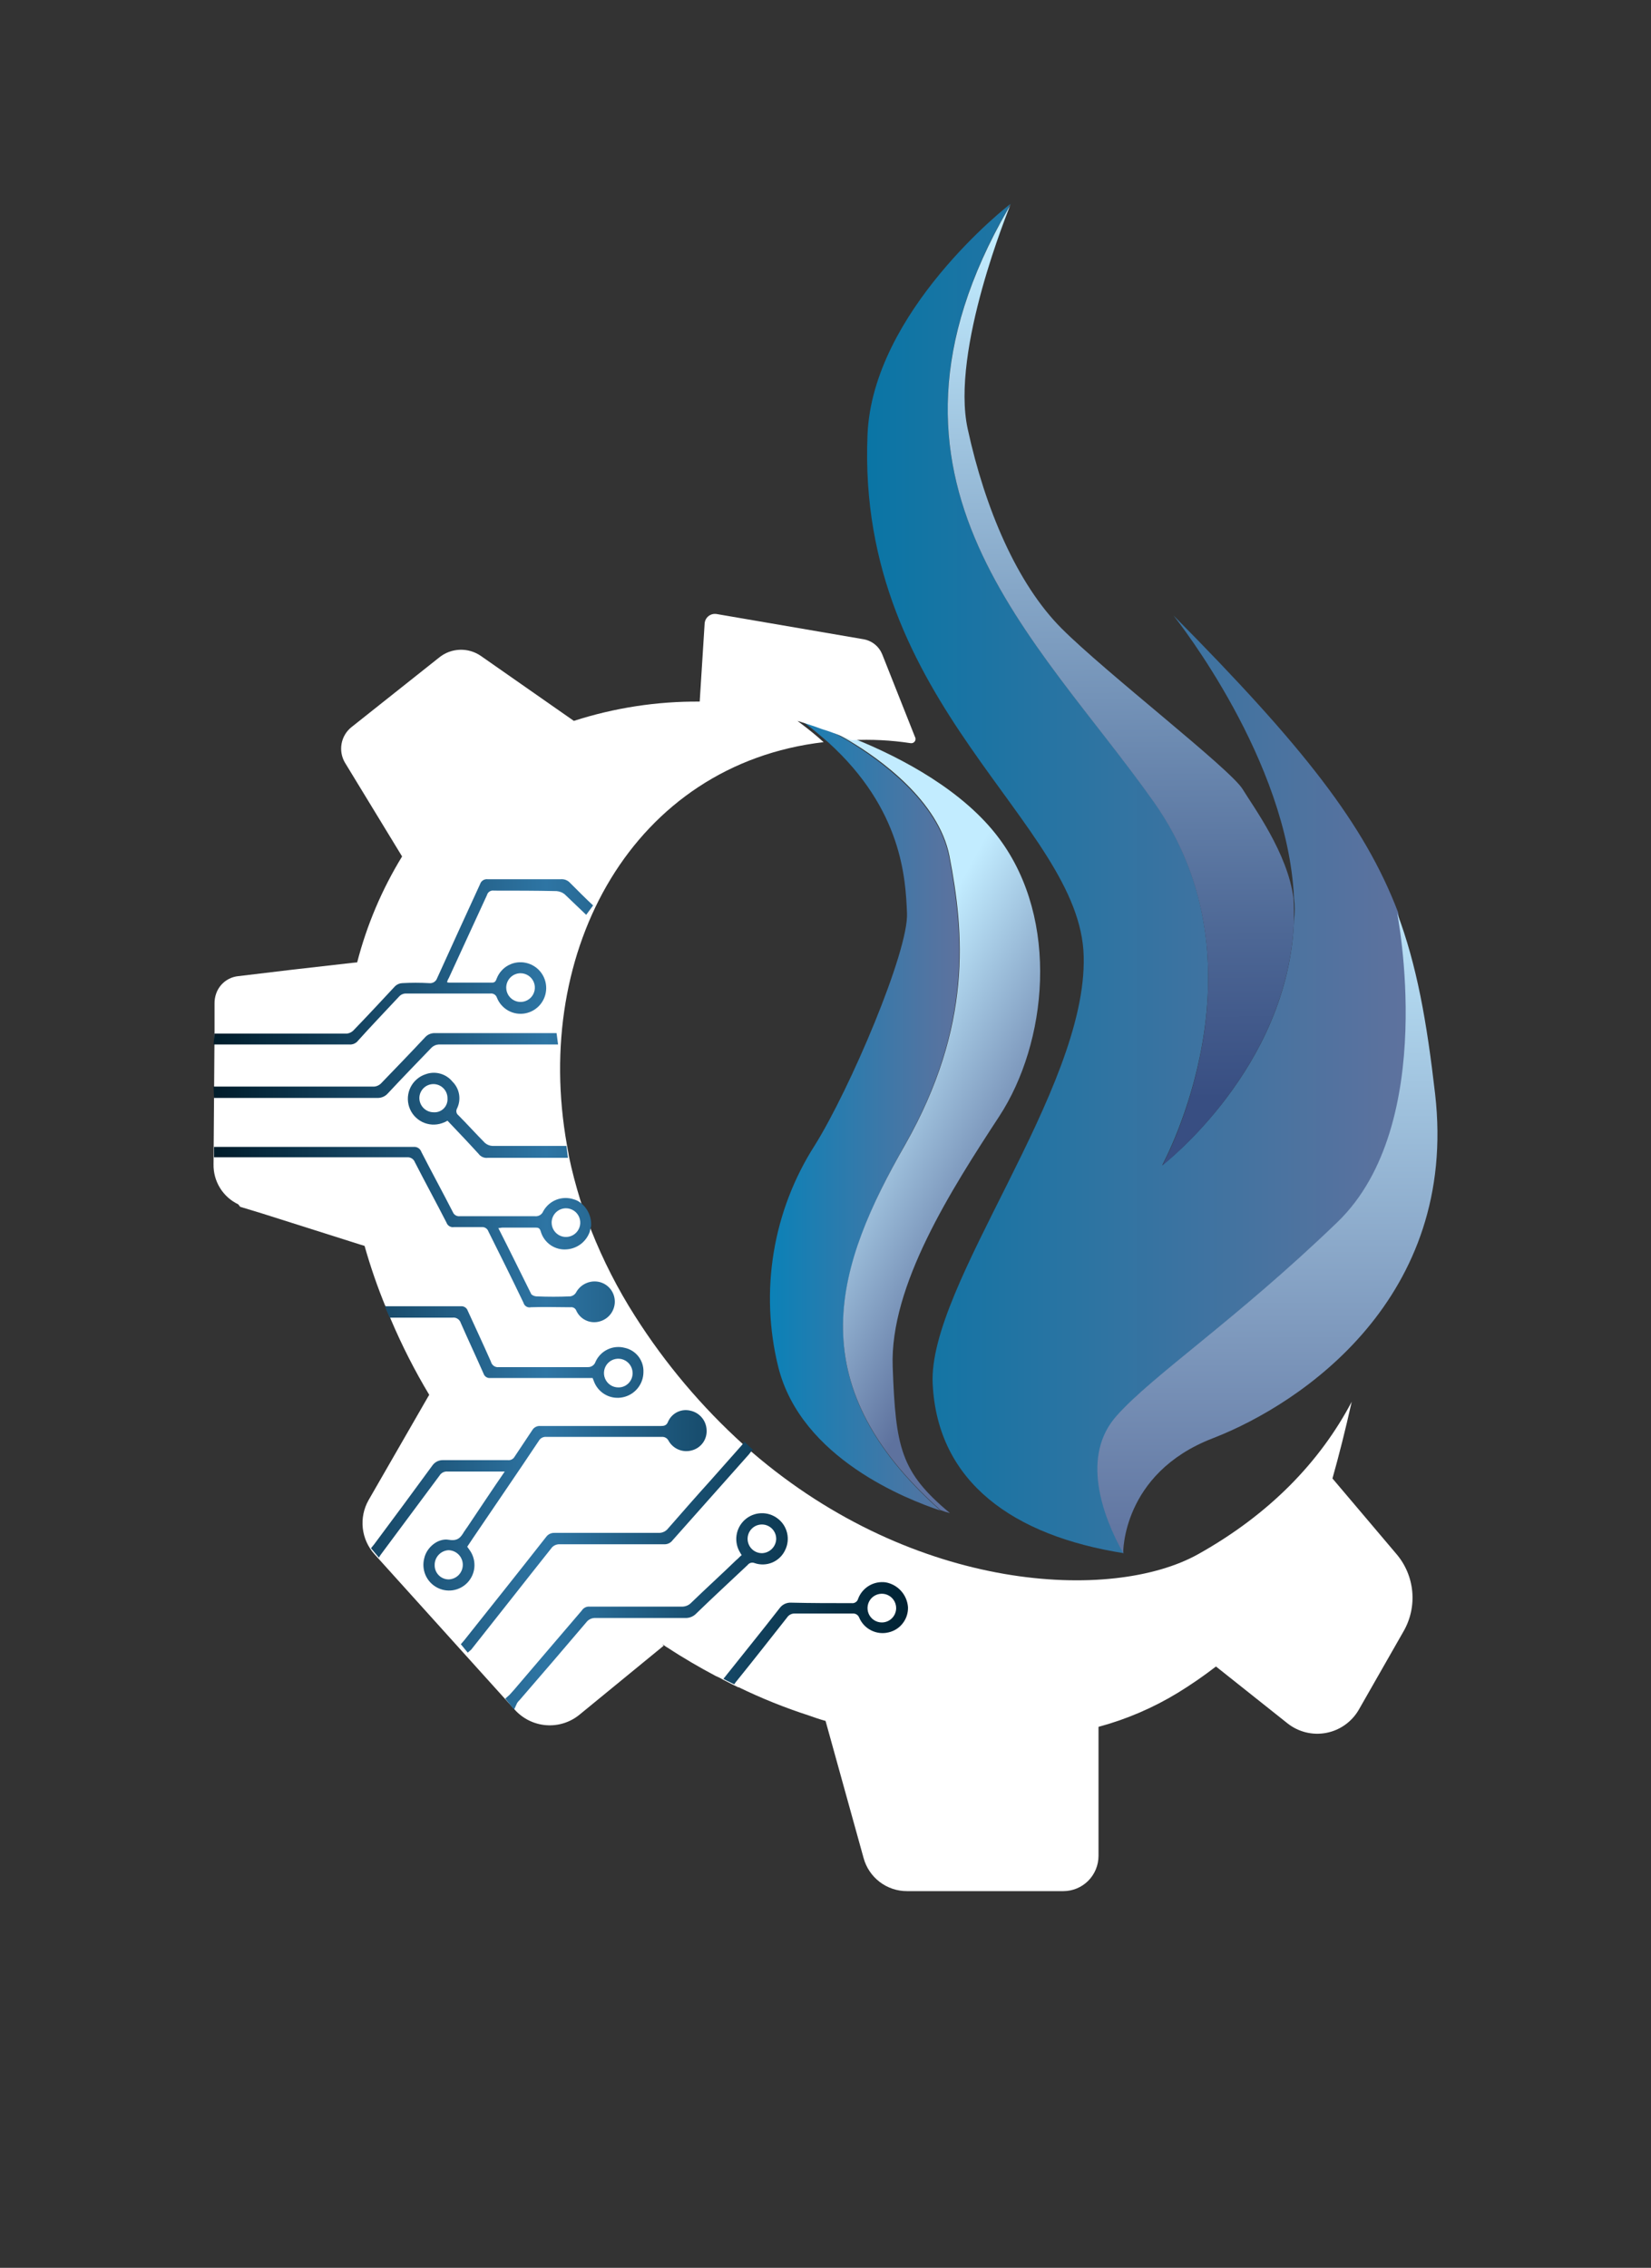 <svg width="83" height="114" viewBox="0 0 83 114" fill="none" xmlns="http://www.w3.org/2000/svg">
<rect x="0" y="0" width="83" height="114" fill="#333333" stroke="none"/>
<path d="M67.259 61.435C62.148 66.36 57.979 69.121 56.168 71.161C54.356 73.2 55.423 76.16 56.49 78.076C50.982 77.205 47.136 74.543 46.888 69.569C46.639 64.594 54.654 54.819 54.48 48.078C54.331 41.337 43.042 35.492 43.612 21.861C43.86 15.667 50.684 10.319 50.808 10.245C50.757 10.314 50.716 10.389 50.684 10.469C42.769 24.199 52.123 32.009 58.004 40.292C63.86 48.575 58.5 58.425 58.425 58.575C58.525 58.5 64.753 53.699 65.051 46.312C65.1 45.915 65.1 45.514 65.051 45.118C64.728 38.203 59.244 31.263 58.996 30.94C65.522 37.531 68.599 41.436 70.286 45.864C70.261 45.889 72.371 56.51 67.259 61.435Z" fill="url(#paint0_linear_5_20)"/>
<path d="M60.957 72.305C56.391 74.071 56.466 78.076 56.466 78.076C55.399 76.16 54.332 73.175 56.143 71.161C57.955 69.121 62.123 66.36 67.234 61.435C72.346 56.51 70.237 45.889 70.237 45.889C71.229 48.525 71.726 51.336 72.147 54.993C73.314 65.191 65.522 70.539 60.957 72.305Z" fill="url(#paint1_linear_5_20)"/>
<path d="M65.051 46.337C64.728 53.724 58.5 58.525 58.425 58.599C58.5 58.475 63.86 48.6 58.004 40.317C52.148 32.034 42.769 24.224 50.684 10.493C50.735 10.424 50.776 10.349 50.808 10.27C50.734 10.469 47.781 17.607 48.649 21.562C49.518 25.567 51.13 29.348 53.364 31.586C55.597 33.825 61.85 38.651 62.47 39.67C63.016 40.566 64.728 42.879 65.026 45.142C65.051 45.541 65.051 45.939 65.051 46.337Z" fill="url(#paint2_linear_5_20)"/>
<path d="M47.285 75.936C45.647 75.389 40.263 73.325 39.121 68.698C38.658 66.817 38.582 64.861 38.898 62.95C39.213 61.038 39.914 59.211 40.957 57.58C42.719 54.769 45.697 47.779 45.597 45.889C45.523 44.197 45.374 40.69 41.627 37.307C41.28 37.009 40.908 36.686 40.511 36.387C40.436 36.337 40.387 36.288 40.312 36.238C40.312 36.238 40.585 36.312 41.007 36.462C41.156 36.511 41.33 36.561 41.503 36.636L41.578 36.661C41.627 36.686 42.049 36.885 42.62 37.233C44.233 38.203 47.161 40.292 47.707 43.053C48.451 46.909 48.873 51.585 45.473 57.58C42.099 63.574 40.014 69.494 47.285 75.936Z" fill="url(#paint3_linear_5_20)"/>
<path d="M50.237 56.112C47.831 59.793 44.729 64.619 44.878 68.698C45.027 72.777 45.275 73.996 47.756 76.061C47.596 76.022 47.438 75.973 47.285 75.912C40.014 69.469 42.074 63.549 45.498 57.555C48.898 51.56 48.476 46.884 47.731 43.028C47.185 40.267 44.258 38.153 42.645 37.208C42.049 36.86 41.652 36.661 41.602 36.636C42.024 36.785 42.521 36.959 43.066 37.183C45.324 38.103 48.451 39.745 50.237 42.158C53.289 46.262 52.644 52.431 50.237 56.112Z" fill="url(#paint4_linear_5_20)"/>
<path d="M45.771 37.357C44.794 37.208 43.805 37.158 42.819 37.208C42.273 36.984 41.776 36.785 41.354 36.661L41.28 36.636C41.081 36.561 40.933 36.511 40.784 36.462C40.337 36.312 40.089 36.238 40.089 36.238C40.163 36.288 40.213 36.337 40.287 36.387C40.684 36.685 41.081 37.009 41.404 37.307C31.851 38.427 26.74 47.73 28.501 57.555C28.526 57.729 28.576 57.928 28.601 58.127C28.75 58.848 28.948 59.594 29.171 60.316C29.32 60.813 29.519 61.336 29.717 61.833C30.314 63.343 31.053 64.792 31.926 66.161C33.447 68.553 35.283 70.728 37.384 72.628C37.533 72.752 37.657 72.877 37.806 73.001C46.019 80.066 55.92 80.538 60.237 78.125C63.835 76.111 66.366 73.474 67.954 70.464C67.631 71.907 67.309 73.175 66.986 74.32L70.187 78.1C70.647 78.632 70.929 79.293 70.996 79.993C71.063 80.693 70.91 81.397 70.559 82.006L68.301 85.961C68.126 86.258 67.89 86.515 67.608 86.713C67.326 86.912 67.005 87.047 66.667 87.111C66.329 87.174 65.98 87.165 65.646 87.082C65.311 86.999 64.999 86.846 64.728 86.632L61.13 83.772C60.517 84.245 59.88 84.685 59.22 85.09C57.976 85.849 56.631 86.427 55.225 86.806V93.298C55.223 93.766 55.037 94.214 54.707 94.545C54.377 94.876 53.93 95.062 53.463 95.064H45.597C45.101 95.066 44.619 94.903 44.224 94.602C43.829 94.301 43.544 93.878 43.414 93.398L41.503 86.508C41.23 86.433 40.933 86.334 40.66 86.234C39.454 85.844 38.277 85.37 37.136 84.816H37.111C37.093 84.814 37.075 84.805 37.062 84.791C36.839 84.692 36.615 84.567 36.367 84.443C36.24 84.367 36.107 84.301 35.97 84.244C35.176 83.822 34.357 83.349 33.563 82.826C33.464 82.777 33.389 82.702 33.29 82.652L33.365 82.727L29.146 86.184C28.675 86.576 28.07 86.769 27.459 86.723C26.848 86.676 26.279 86.394 25.871 85.936L18.824 78.125C18.497 77.762 18.292 77.305 18.238 76.818C18.185 76.331 18.286 75.84 18.526 75.414L21.504 70.24L21.578 70.116C20.845 68.894 20.199 67.623 19.643 66.31C19.569 66.111 19.469 65.912 19.395 65.713C18.98 64.707 18.624 63.677 18.328 62.629L18.08 62.554L13.217 61.012L12.075 60.664L11.976 60.539C11.598 60.359 11.279 60.073 11.059 59.715C10.839 59.358 10.727 58.945 10.735 58.525L10.785 51.883V50.441C10.783 50.28 10.809 50.12 10.859 49.968C10.938 49.73 11.082 49.52 11.275 49.361C11.469 49.203 11.703 49.103 11.951 49.073L14.656 48.749L17.708 48.401L17.956 48.376C18.441 46.499 19.202 44.705 20.214 43.053L17.335 38.327C17.171 38.043 17.113 37.708 17.172 37.385C17.231 37.061 17.403 36.769 17.658 36.561L22.075 33.054C22.37 32.813 22.736 32.676 23.117 32.663C23.497 32.649 23.872 32.76 24.184 32.979L28.849 36.238C30.893 35.579 33.029 35.251 35.176 35.268L35.424 31.338C35.43 31.266 35.45 31.197 35.483 31.134C35.517 31.071 35.563 31.015 35.619 30.971C35.675 30.927 35.739 30.895 35.808 30.876C35.877 30.858 35.949 30.854 36.02 30.865L43.414 32.134C43.624 32.171 43.82 32.261 43.986 32.396C44.151 32.531 44.278 32.706 44.357 32.905L45.994 37.034C46.017 37.069 46.028 37.111 46.027 37.152C46.026 37.194 46.013 37.235 45.989 37.269C45.965 37.303 45.932 37.33 45.893 37.346C45.854 37.361 45.812 37.365 45.771 37.357Z" fill="white"/>
<path d="M28.477 57.604H24.755C24.618 57.597 24.487 57.544 24.382 57.455C23.936 57.007 23.489 56.51 23.043 56.062C22.995 56.025 22.962 55.973 22.948 55.914C22.935 55.855 22.942 55.793 22.968 55.739C23.081 55.517 23.12 55.264 23.08 55.018C23.04 54.772 22.922 54.545 22.745 54.371C22.587 54.177 22.374 54.038 22.134 53.971C21.894 53.904 21.639 53.913 21.405 53.998C21.242 54.05 21.09 54.134 20.96 54.246C20.829 54.357 20.722 54.493 20.644 54.646C20.567 54.8 20.52 54.967 20.507 55.138C20.495 55.309 20.516 55.482 20.57 55.645C20.624 55.808 20.71 55.958 20.823 56.088C20.936 56.217 21.073 56.323 21.227 56.399C21.381 56.475 21.548 56.519 21.719 56.53C21.89 56.54 22.062 56.517 22.224 56.46C22.319 56.429 22.411 56.388 22.497 56.336C23.018 56.883 23.539 57.43 24.06 58.002C24.113 58.075 24.185 58.132 24.268 58.167C24.351 58.202 24.442 58.214 24.531 58.201H28.551L28.477 57.604ZM21.802 55.913C21.611 55.913 21.428 55.837 21.293 55.702C21.158 55.566 21.082 55.383 21.082 55.192C21.086 55.004 21.163 54.825 21.298 54.694C21.433 54.563 21.614 54.492 21.802 54.495C21.989 54.498 22.168 54.576 22.298 54.712C22.429 54.847 22.5 55.029 22.497 55.217C22.503 55.31 22.489 55.403 22.457 55.49C22.424 55.578 22.373 55.657 22.308 55.723C22.242 55.789 22.162 55.84 22.075 55.873C21.988 55.906 21.895 55.919 21.802 55.913ZM10.735 52.505H17.559C17.644 52.512 17.73 52.498 17.808 52.463C17.886 52.428 17.954 52.374 18.006 52.306C18.675 51.56 19.37 50.839 20.065 50.093C20.109 50.044 20.162 50.005 20.222 49.98C20.282 49.954 20.347 49.941 20.412 49.943H24.655C24.724 49.934 24.793 49.949 24.852 49.986C24.91 50.022 24.955 50.077 24.978 50.142C25.086 50.423 25.29 50.657 25.553 50.803C25.816 50.949 26.122 50.996 26.417 50.938C26.709 50.88 26.971 50.724 27.161 50.495C27.351 50.265 27.456 49.978 27.459 49.68C27.462 49.382 27.363 49.092 27.177 48.859C26.992 48.626 26.732 48.465 26.442 48.401C26.146 48.335 25.837 48.376 25.569 48.517C25.3 48.658 25.091 48.89 24.978 49.172C24.928 49.297 24.904 49.396 24.73 49.396H22.596C22.553 49.398 22.511 49.389 22.472 49.371C22.494 49.292 22.528 49.217 22.571 49.147C23.216 47.754 23.837 46.386 24.482 44.993C24.501 44.919 24.548 44.855 24.612 44.814C24.676 44.773 24.754 44.757 24.829 44.77C25.871 44.77 26.913 44.77 27.98 44.794C28.124 44.806 28.261 44.858 28.377 44.944C28.75 45.292 29.097 45.64 29.469 45.988L29.816 45.516C29.444 45.167 29.047 44.77 28.65 44.372C28.593 44.311 28.523 44.265 28.446 44.234C28.369 44.204 28.286 44.192 28.204 44.197H24.506C24.425 44.189 24.344 44.21 24.276 44.255C24.208 44.3 24.158 44.368 24.134 44.446C23.415 46.013 22.695 47.58 21.976 49.172C21.948 49.253 21.893 49.322 21.821 49.367C21.749 49.412 21.663 49.431 21.579 49.421C21.124 49.396 20.668 49.396 20.214 49.421C20.084 49.429 19.961 49.481 19.866 49.57C19.172 50.316 18.477 51.063 17.757 51.809C17.669 51.893 17.556 51.945 17.435 51.958H10.785M10.76 55.192H18.973C19.071 55.194 19.168 55.176 19.258 55.137C19.348 55.099 19.429 55.041 19.494 54.968C20.214 54.197 20.958 53.426 21.703 52.655C21.797 52.566 21.92 52.513 22.05 52.505H28.055L27.98 51.933H21.852C21.686 51.931 21.526 51.993 21.405 52.107C20.66 52.903 19.916 53.674 19.147 54.47C19.059 54.554 18.945 54.607 18.824 54.62H10.735M10.76 58.176H20.462C20.546 58.168 20.631 58.188 20.703 58.233C20.775 58.278 20.83 58.346 20.859 58.425C21.38 59.445 21.926 60.44 22.447 61.46C22.473 61.535 22.524 61.599 22.592 61.64C22.66 61.681 22.741 61.697 22.819 61.684H24.209C24.283 61.676 24.358 61.694 24.422 61.735C24.485 61.775 24.532 61.836 24.556 61.908C25.152 63.102 25.747 64.295 26.318 65.489C26.339 65.568 26.389 65.635 26.459 65.677C26.528 65.719 26.611 65.732 26.69 65.713C27.36 65.688 28.005 65.713 28.675 65.713C28.737 65.703 28.801 65.715 28.855 65.746C28.91 65.778 28.951 65.828 28.973 65.887C29.069 66.098 29.236 66.268 29.445 66.368C29.653 66.468 29.89 66.492 30.114 66.435C30.338 66.382 30.539 66.255 30.683 66.075C30.826 65.894 30.906 65.671 30.908 65.44C30.91 65.211 30.835 64.989 30.696 64.808C30.556 64.628 30.36 64.5 30.139 64.445C29.908 64.389 29.665 64.413 29.449 64.513C29.234 64.612 29.057 64.78 28.948 64.992C28.917 65.038 28.877 65.077 28.829 65.107C28.783 65.137 28.73 65.157 28.675 65.166C28.104 65.191 27.534 65.191 26.963 65.166C26.872 65.159 26.785 65.125 26.715 65.067C26.169 63.972 25.623 62.853 25.052 61.733C25.152 61.733 25.201 61.709 25.276 61.709H26.913C27.062 61.709 27.137 61.733 27.186 61.908C27.267 62.187 27.443 62.429 27.683 62.593C27.923 62.756 28.212 62.831 28.501 62.803C28.755 62.783 28.997 62.69 29.2 62.536C29.402 62.381 29.556 62.172 29.643 61.932C29.668 61.833 29.692 61.733 29.717 61.634C29.732 61.396 29.685 61.159 29.58 60.946C29.476 60.732 29.318 60.549 29.122 60.415C29.038 60.359 28.946 60.317 28.849 60.291C28.563 60.193 28.252 60.199 27.971 60.308C27.69 60.417 27.456 60.623 27.31 60.888C27.277 60.97 27.218 61.039 27.142 61.084C27.065 61.129 26.976 61.147 26.889 61.137H23.117C23.045 61.146 22.973 61.131 22.91 61.095C22.847 61.059 22.798 61.004 22.77 60.937C22.248 59.918 21.703 58.923 21.182 57.903C21.154 57.822 21.099 57.753 21.027 57.708C20.955 57.663 20.869 57.644 20.785 57.654H10.76M28.452 60.738C28.594 60.738 28.733 60.781 28.852 60.86C28.97 60.939 29.062 61.052 29.117 61.184C29.171 61.316 29.185 61.461 29.158 61.6C29.13 61.74 29.061 61.869 28.961 61.97C28.86 62.071 28.732 62.139 28.592 62.167C28.453 62.195 28.308 62.181 28.176 62.126C28.045 62.072 27.933 61.979 27.854 61.861C27.774 61.742 27.732 61.602 27.732 61.46C27.732 61.269 27.808 61.085 27.943 60.95C28.078 60.815 28.261 60.739 28.452 60.738ZM26.169 48.923C26.311 48.923 26.45 48.966 26.569 49.045C26.687 49.124 26.779 49.237 26.834 49.369C26.888 49.501 26.903 49.645 26.875 49.785C26.847 49.925 26.779 50.054 26.678 50.155C26.577 50.256 26.449 50.325 26.309 50.352C26.17 50.38 26.025 50.366 25.894 50.311C25.762 50.257 25.65 50.164 25.571 50.046C25.492 49.927 25.449 49.788 25.449 49.645C25.45 49.453 25.525 49.27 25.66 49.135C25.795 49 25.978 48.923 26.169 48.923ZM31.404 67.753C31.118 67.678 30.814 67.706 30.546 67.834C30.278 67.961 30.064 68.179 29.941 68.449C29.914 68.533 29.861 68.605 29.789 68.654C29.717 68.704 29.631 68.728 29.544 68.723H25.077C24.989 68.735 24.899 68.714 24.826 68.663C24.753 68.612 24.701 68.536 24.68 68.449C24.308 67.604 23.911 66.758 23.514 65.887C23.49 65.816 23.442 65.755 23.379 65.715C23.316 65.674 23.241 65.656 23.167 65.663H19.47C19.427 65.67 19.383 65.661 19.345 65.639C19.418 65.842 19.5 66.041 19.593 66.236H22.745C22.836 66.223 22.929 66.244 23.006 66.294C23.084 66.344 23.14 66.421 23.167 66.509C23.539 67.355 23.936 68.201 24.308 69.046C24.331 69.119 24.378 69.18 24.441 69.222C24.505 69.262 24.581 69.28 24.655 69.27H29.792C29.816 69.345 29.866 69.444 29.891 69.519C30.01 69.782 30.215 69.998 30.472 70.129C30.729 70.26 31.023 70.299 31.305 70.24C31.598 70.182 31.862 70.023 32.052 69.792C32.242 69.561 32.346 69.271 32.347 68.972C32.359 68.69 32.27 68.413 32.098 68.19C31.925 67.967 31.68 67.812 31.404 67.753ZM31.082 69.743C30.939 69.743 30.8 69.701 30.682 69.621C30.564 69.542 30.471 69.429 30.417 69.297C30.363 69.166 30.348 69.021 30.376 68.881C30.404 68.741 30.472 68.612 30.573 68.511C30.674 68.41 30.802 68.342 30.941 68.314C31.081 68.286 31.226 68.3 31.357 68.355C31.489 68.41 31.601 68.502 31.68 68.621C31.759 68.739 31.802 68.879 31.802 69.022C31.803 69.117 31.786 69.212 31.751 69.3C31.715 69.388 31.662 69.469 31.595 69.536C31.528 69.603 31.448 69.657 31.36 69.692C31.271 69.728 31.177 69.745 31.082 69.743ZM25.995 85.612C26.029 85.557 26.071 85.506 26.119 85.463C27.236 84.17 28.352 82.876 29.469 81.558C29.523 81.484 29.594 81.425 29.676 81.386C29.759 81.347 29.849 81.329 29.941 81.334H34.456C34.558 81.337 34.659 81.318 34.753 81.28C34.847 81.241 34.932 81.183 35.002 81.11C35.846 80.289 36.714 79.493 37.583 78.672C37.622 78.62 37.677 78.581 37.74 78.563C37.803 78.545 37.87 78.549 37.93 78.573C38.221 78.675 38.539 78.665 38.823 78.546C39.107 78.426 39.337 78.206 39.469 77.926C39.602 77.659 39.638 77.354 39.57 77.063C39.502 76.772 39.335 76.514 39.096 76.334C38.856 76.149 38.558 76.054 38.255 76.067C37.952 76.079 37.663 76.198 37.438 76.403C37.214 76.607 37.068 76.884 37.026 77.185C36.985 77.487 37.05 77.793 37.211 78.051C37.236 78.1 37.26 78.125 37.285 78.175C37.186 78.25 37.111 78.349 37.012 78.424C36.268 79.145 35.499 79.842 34.754 80.563C34.691 80.63 34.614 80.683 34.528 80.717C34.442 80.751 34.35 80.767 34.258 80.762H29.643C29.565 80.755 29.486 80.77 29.416 80.805C29.346 80.841 29.287 80.894 29.246 80.961C28.104 82.304 26.963 83.623 25.846 84.941C25.772 85.015 25.698 85.115 25.598 85.214L25.4 85.388L25.846 85.936M38.303 78.076C38.16 78.076 38.021 78.033 37.903 77.954C37.784 77.875 37.692 77.762 37.638 77.63C37.583 77.499 37.569 77.353 37.597 77.213C37.624 77.074 37.693 76.945 37.794 76.844C37.894 76.743 38.023 76.674 38.162 76.647C38.302 76.619 38.446 76.633 38.578 76.688C38.709 76.742 38.822 76.835 38.901 76.954C38.98 77.072 39.022 77.212 39.022 77.354C39.018 77.544 38.941 77.725 38.806 77.859C38.672 77.994 38.492 78.071 38.303 78.076ZM28.129 77.628H33.389C33.471 77.632 33.552 77.616 33.625 77.581C33.699 77.547 33.763 77.494 33.811 77.429C35.102 75.986 36.367 74.543 37.657 73.101C37.682 73.076 37.707 73.026 37.732 73.001C37.781 72.952 37.806 72.902 37.856 72.877C37.707 72.752 37.583 72.628 37.434 72.479C37.386 72.522 37.344 72.573 37.31 72.628C36.789 73.225 36.243 73.822 35.722 74.419C35.002 75.215 34.283 76.036 33.588 76.832C33.532 76.904 33.461 76.961 33.379 77C33.297 77.039 33.207 77.058 33.117 77.056H27.881C27.8 77.052 27.719 77.067 27.645 77.102C27.572 77.137 27.508 77.189 27.459 77.255C26.095 78.996 24.705 80.737 23.34 82.453C23.291 82.503 23.241 82.578 23.167 82.652L23.514 83.075L23.688 82.926C25.052 81.21 26.392 79.493 27.757 77.777C27.806 77.728 27.864 77.689 27.928 77.664C27.992 77.638 28.06 77.626 28.129 77.628ZM34.705 70.912C34.484 70.858 34.252 70.883 34.047 70.983C33.844 71.083 33.681 71.251 33.588 71.459C33.514 71.658 33.389 71.683 33.216 71.683H27.162C27.084 71.676 27.005 71.691 26.935 71.727C26.865 71.762 26.806 71.815 26.765 71.882C26.467 72.33 26.169 72.777 25.871 73.225C25.837 73.285 25.785 73.334 25.724 73.365C25.662 73.396 25.592 73.408 25.524 73.399H22.273C22.173 73.396 22.073 73.416 21.982 73.46C21.892 73.503 21.813 73.567 21.752 73.648C20.785 74.966 19.817 76.285 18.849 77.578C18.799 77.653 18.725 77.727 18.651 77.827L19.048 78.299C19.091 78.221 19.141 78.146 19.197 78.076C20.164 76.782 21.132 75.464 22.1 74.17C22.141 74.104 22.2 74.05 22.27 74.015C22.34 73.98 22.419 73.965 22.497 73.971H25.375C24.705 74.942 24.085 75.887 23.464 76.807C23.415 76.857 23.39 76.931 23.34 76.981C23.167 77.28 23.018 77.478 22.571 77.404C22.025 77.305 21.454 77.777 21.33 78.324C21.255 78.603 21.275 78.899 21.387 79.166C21.5 79.432 21.698 79.652 21.951 79.792C22.198 79.93 22.484 79.982 22.764 79.94C23.043 79.898 23.301 79.764 23.497 79.56C23.693 79.355 23.816 79.091 23.846 78.809C23.875 78.527 23.811 78.243 23.663 78.001C23.613 77.926 23.564 77.852 23.489 77.752C23.588 77.603 23.688 77.454 23.787 77.305C24.879 75.688 25.995 74.071 27.087 72.429C27.123 72.364 27.178 72.31 27.244 72.275C27.31 72.239 27.385 72.224 27.459 72.23H33.266C33.337 72.224 33.408 72.24 33.47 72.275C33.532 72.311 33.582 72.365 33.613 72.429C33.728 72.632 33.909 72.789 34.126 72.875C34.342 72.961 34.581 72.97 34.804 72.902C35.022 72.84 35.212 72.704 35.343 72.519C35.474 72.333 35.537 72.109 35.523 71.882C35.514 71.652 35.429 71.431 35.28 71.256C35.132 71.08 34.929 70.959 34.705 70.912ZM22.571 79.394C22.476 79.396 22.382 79.379 22.293 79.343C22.205 79.308 22.125 79.255 22.058 79.187C21.991 79.12 21.938 79.039 21.902 78.951C21.867 78.862 21.849 78.768 21.852 78.672C21.849 78.483 21.92 78.299 22.05 78.16C22.179 78.021 22.357 77.937 22.546 77.926C22.736 77.93 22.917 78.007 23.052 78.141C23.186 78.276 23.263 78.458 23.266 78.648C23.269 78.838 23.199 79.023 23.069 79.162C22.939 79.301 22.761 79.384 22.571 79.394ZM44.531 79.543C44.24 79.502 43.945 79.56 43.692 79.709C43.44 79.859 43.245 80.089 43.141 80.364C43.124 80.434 43.082 80.496 43.022 80.537C42.963 80.579 42.89 80.597 42.819 80.588C41.801 80.588 40.784 80.588 39.766 80.563C39.656 80.558 39.547 80.581 39.447 80.628C39.347 80.676 39.261 80.748 39.196 80.837C38.327 81.956 37.434 83.05 36.566 84.145C36.516 84.219 36.441 84.294 36.367 84.394C36.59 84.518 36.814 84.617 37.062 84.742C37.012 84.717 36.963 84.692 36.913 84.667C36.956 84.597 37.006 84.53 37.062 84.468C37.906 83.423 38.724 82.379 39.568 81.309C39.608 81.247 39.663 81.197 39.729 81.162C39.794 81.127 39.866 81.109 39.94 81.11H42.868C42.936 81.105 43.004 81.121 43.062 81.156C43.12 81.192 43.165 81.246 43.191 81.309C43.309 81.591 43.524 81.822 43.797 81.958C44.07 82.095 44.383 82.13 44.679 82.055C44.962 81.989 45.213 81.826 45.389 81.594C45.566 81.363 45.657 81.078 45.647 80.787C45.624 80.485 45.502 80.199 45.3 79.974C45.098 79.749 44.828 79.598 44.531 79.543ZM44.332 81.558C44.19 81.558 44.051 81.516 43.932 81.436C43.814 81.357 43.722 81.244 43.667 81.113C43.613 80.981 43.599 80.836 43.626 80.696C43.654 80.556 43.722 80.427 43.823 80.326C43.924 80.225 44.052 80.157 44.192 80.129C44.331 80.101 44.476 80.115 44.607 80.17C44.739 80.225 44.851 80.317 44.93 80.436C45.009 80.554 45.052 80.694 45.052 80.837C45.051 81.028 44.976 81.211 44.841 81.346C44.706 81.482 44.523 81.558 44.332 81.558Z" fill="url(#paint5_linear_5_20)"/>
<defs>
<linearGradient id="paint0_linear_5_20" x1="43.591" y1="44.16" x2="70.697" y2="44.16" gradientUnits="userSpaceOnUse">
<stop stop-color="#0A75A5"/>
<stop offset="1" stop-color="#5E729E"/>
</linearGradient>
<linearGradient id="paint1_linear_5_20" x1="63.703" y1="43.405" x2="63.723" y2="78.182" gradientUnits="userSpaceOnUse">
<stop stop-color="#C2ECFF"/>
<stop offset="1" stop-color="#5E729E"/>
</linearGradient>
<linearGradient id="paint2_linear_5_20" x1="56.239" y1="12.057" x2="56.46" y2="55.221" gradientUnits="userSpaceOnUse">
<stop stop-color="#C2ECFF"/>
<stop offset="0.409" stop-color="#85A6C7"/>
<stop offset="0.811" stop-color="#4D6795"/>
<stop offset="1" stop-color="#384E82"/>
</linearGradient>
<linearGradient id="paint3_linear_5_20" x1="38.708" y1="56.087" x2="48.259" y2="56.087" gradientUnits="userSpaceOnUse">
<stop stop-color="#0B81B7"/>
<stop offset="1" stop-color="#5E729E"/>
</linearGradient>
<linearGradient id="paint4_linear_5_20" x1="42.421" y1="54.907" x2="51.767" y2="60.086" gradientUnits="userSpaceOnUse">
<stop stop-color="#C2ECFF"/>
<stop offset="1" stop-color="#5E729E"/>
</linearGradient>
<linearGradient id="paint5_linear_5_20" x1="10.735" y1="65.067" x2="45.648" y2="65.067" gradientUnits="userSpaceOnUse">
<stop stop-color="#001C2A"/>
<stop offset="0.304" stop-color="#1E567A"/>
<stop offset="0.479" stop-color="#2E75A4"/>
<stop offset="0.698" stop-color="#184E6F"/>
<stop offset="0.898" stop-color="#072E43"/>
<stop offset="1" stop-color="#002233"/>
</linearGradient>
</defs>
</svg>
